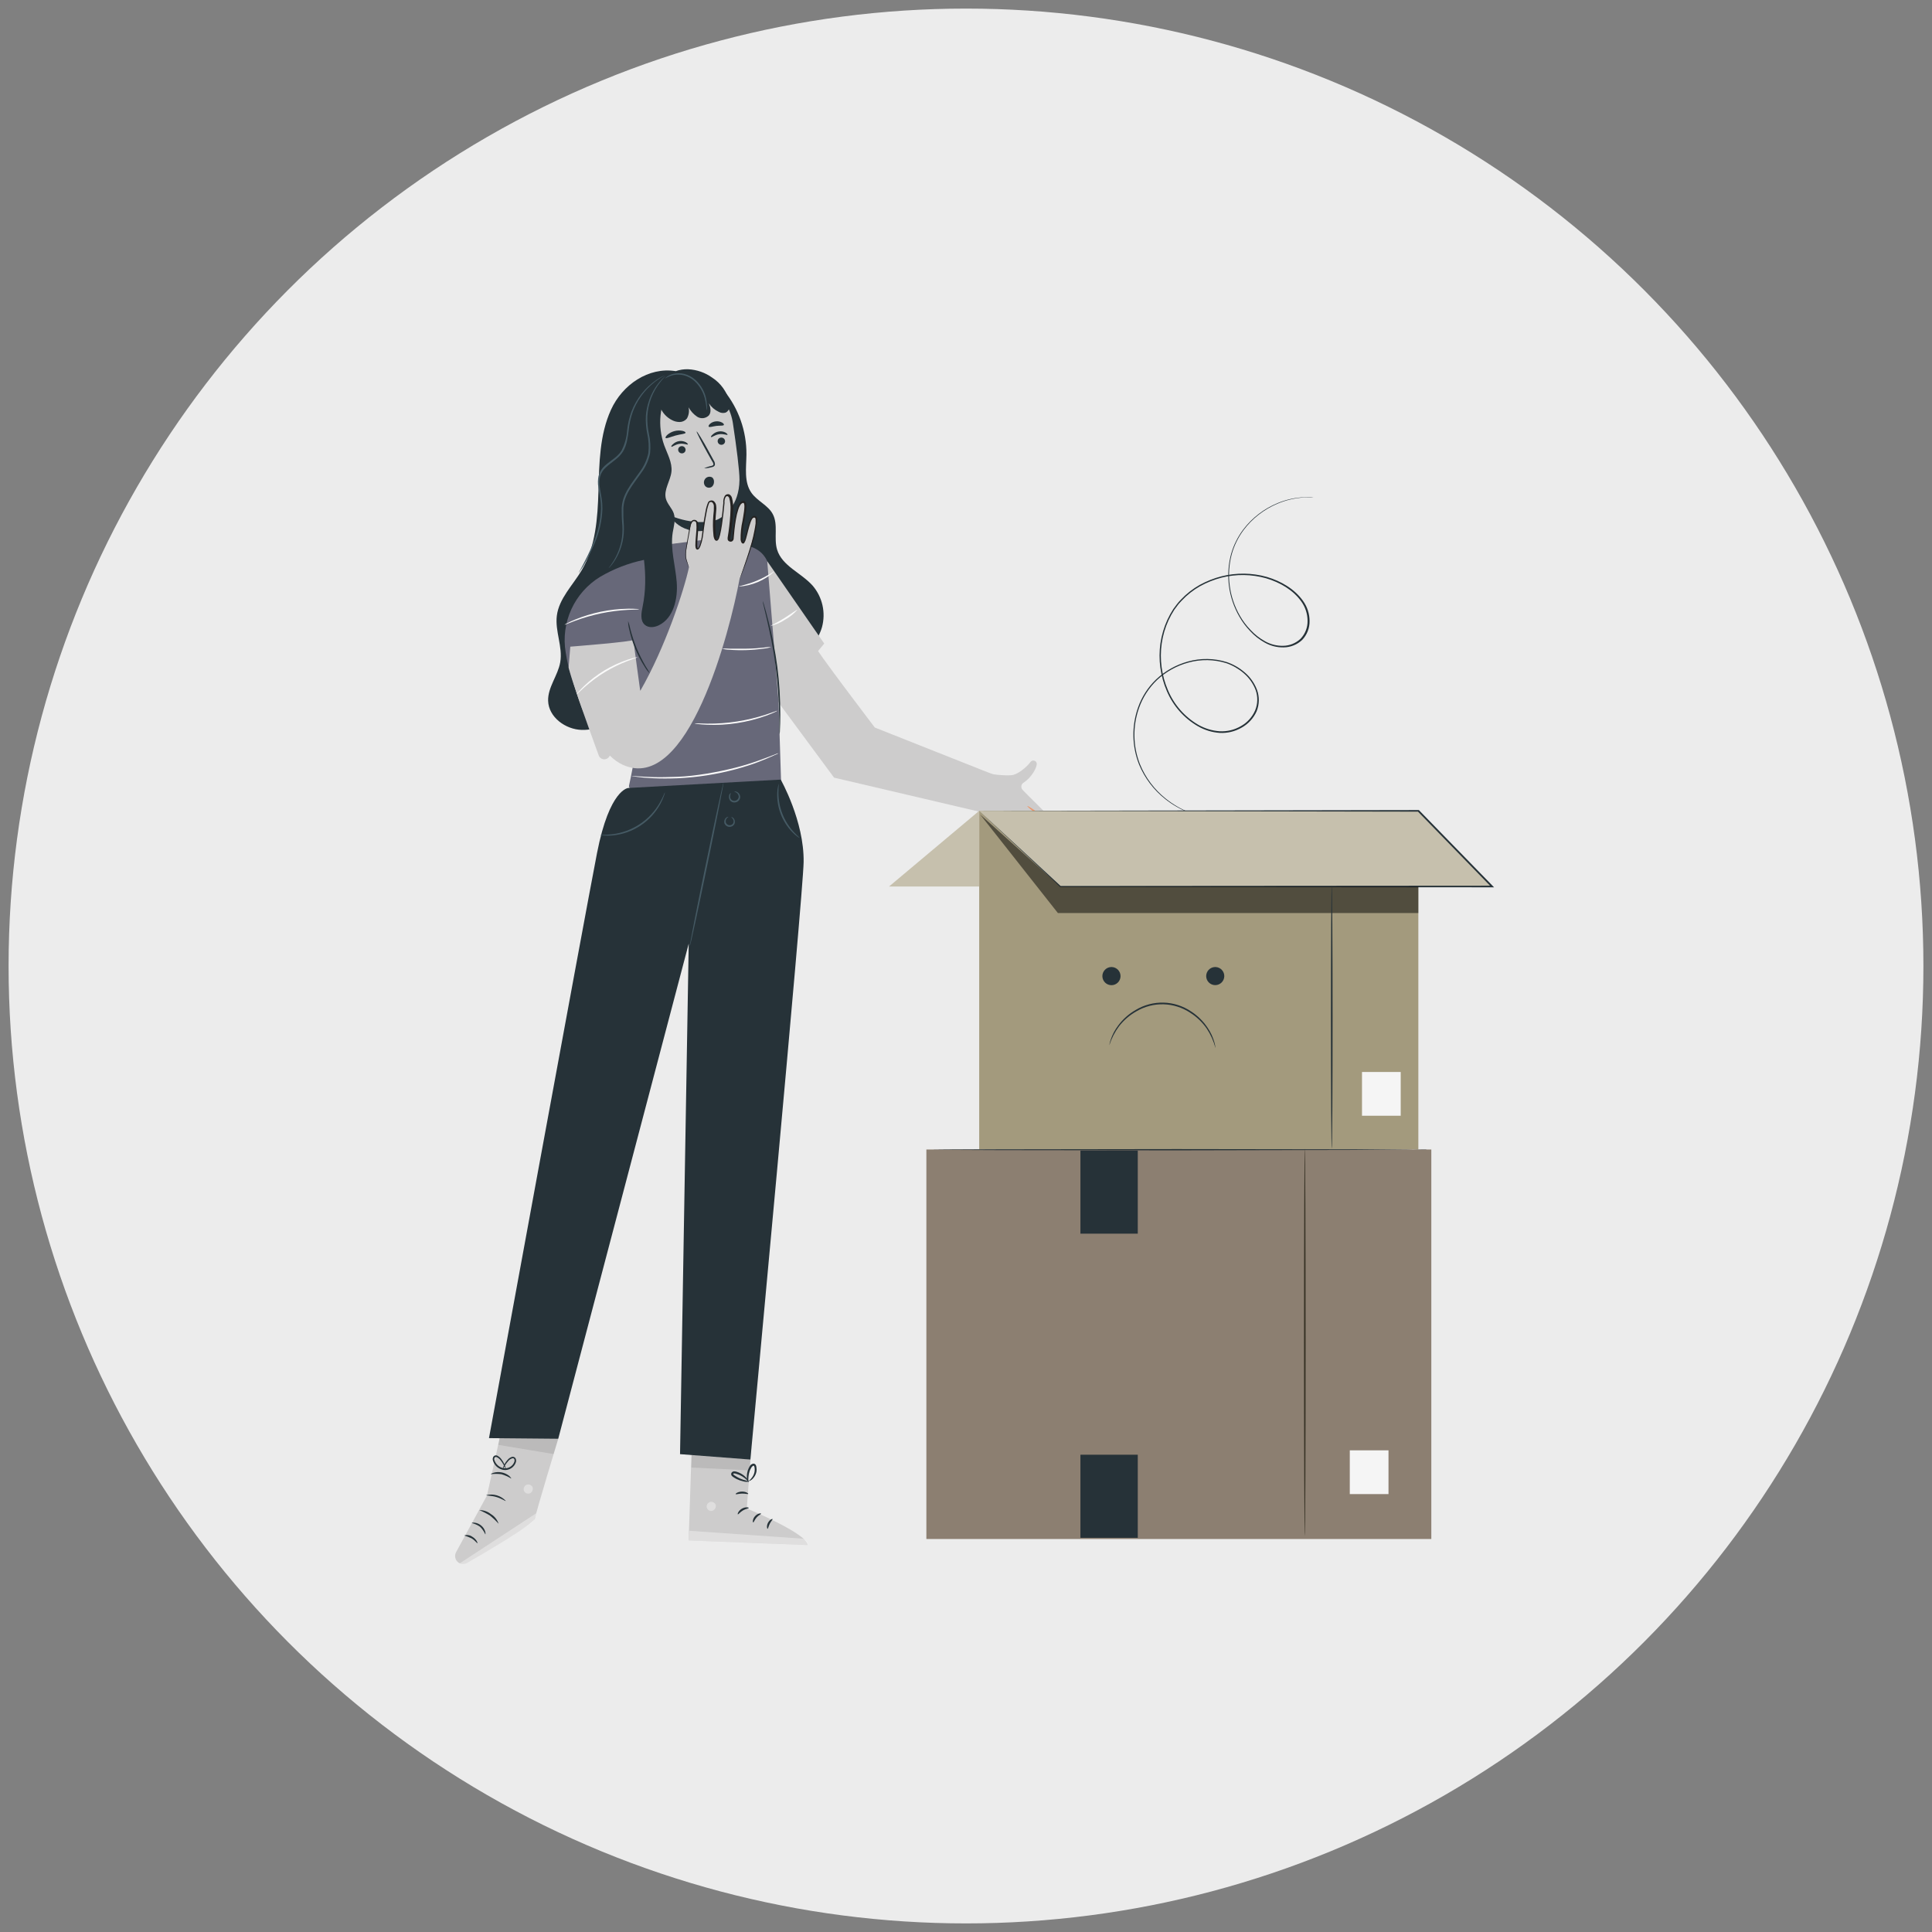 <svg width="225" height="225" viewBox="0 0 225 225" fill="none" xmlns="http://www.w3.org/2000/svg">
<rect x="0" y="0" width="225" height="225" fill="#808080" stroke="none"/>
<circle cx="112.5" cy="112.5" r="111.5" fill="#ECECEC"/>
<path d="M84.297 45.462C86.017 47.567 86.948 50.206 86.93 52.925C86.912 54.464 86.627 56.16 87.525 57.411C88.203 58.36 89.443 58.837 89.994 59.866C90.658 61.103 90.093 62.667 90.501 64.01C91.077 65.914 93.31 66.712 94.634 68.197C95.198 68.853 95.593 69.638 95.784 70.483C95.975 71.327 95.955 72.206 95.728 73.041C95.487 73.873 95.05 74.635 94.455 75.264C93.86 75.894 93.124 76.372 92.306 76.659C91.434 77.003 90.461 76.987 89.6 76.615C88.706 76.171 88.141 75.255 87.703 74.361C86.824 72.603 79.103 63.101 78.665 61.183" fill="#263238"/>
<path d="M78.68 43.222C75.521 42.712 72.479 44.809 71.155 47.72C69.831 50.631 69.787 53.921 69.696 57.13C69.605 60.34 69.371 63.667 67.741 66.417C66.705 68.164 65.1 69.7 64.848 71.71C64.622 73.511 65.556 75.328 65.246 77.119C64.976 78.68 63.787 80.037 63.834 81.616C63.892 83.52 65.851 84.954 67.751 85.005C69.652 85.056 71.432 84.06 72.924 82.878C75.354 80.948 77.299 78.476 78.603 75.66" fill="#263238"/>
<path d="M73.482 50.751C73.382 49.956 73.444 49.15 73.662 48.38C73.881 47.609 74.251 46.891 74.753 46.266C75.254 45.642 75.876 45.125 76.581 44.745C77.287 44.366 78.061 44.132 78.858 44.058C82.042 43.751 84.876 46.126 85.354 49.292C85.774 52.068 86.131 54.869 86.12 55.887C86.08 58.954 84.296 60.147 83.567 60.508C83.305 60.602 83.033 60.669 82.757 60.709V60.73L83.436 64.254C83.746 66.563 82.458 68.631 80.153 68.956C77.848 69.28 76.035 67.519 75.681 65.21L73.482 50.751Z" fill="#CDCCCC"/>
<path d="M84.727 50.634C84.676 50.707 84.271 50.492 83.753 50.568C83.235 50.645 82.888 50.959 82.823 50.904C82.757 50.849 82.823 50.758 82.983 50.612C83.183 50.418 83.438 50.29 83.713 50.248C83.983 50.206 84.259 50.252 84.501 50.379C84.683 50.495 84.752 50.605 84.727 50.634Z" fill="#263238"/>
<path d="M80.109 51.758C80.058 51.831 79.653 51.612 79.132 51.688C78.61 51.765 78.271 52.082 78.205 52.028C78.139 51.973 78.205 51.878 78.365 51.736C78.565 51.541 78.82 51.414 79.095 51.371C79.365 51.333 79.641 51.38 79.883 51.506C80.062 51.619 80.135 51.725 80.109 51.758Z" fill="#263238"/>
<path d="M82.002 54.541C82.263 54.415 82.539 54.323 82.823 54.267C82.954 54.234 83.075 54.19 83.085 54.096C83.074 53.962 83.023 53.836 82.939 53.731L82.396 52.761C81.641 51.404 81.076 50.28 81.13 50.247C81.185 50.215 81.86 51.298 82.589 52.655C82.775 52.99 82.954 53.311 83.115 53.614C83.221 53.762 83.272 53.943 83.26 54.125C83.249 54.175 83.225 54.221 83.192 54.26C83.159 54.299 83.118 54.33 83.071 54.351C83 54.382 82.925 54.404 82.848 54.416C82.573 54.495 82.288 54.536 82.002 54.541Z" fill="#263238"/>
<path d="M82.728 60.712C82.728 60.712 80.748 61.168 78.019 60.026C78.019 60.026 79.197 62.562 82.914 61.661L82.728 60.712Z" fill="#263238"/>
<path d="M79.843 50.397C79.814 50.547 79.285 50.554 78.686 50.718C78.088 50.882 77.618 51.116 77.519 51.003C77.475 50.948 77.541 50.802 77.72 50.638C77.96 50.432 78.245 50.284 78.551 50.204C78.858 50.124 79.178 50.116 79.489 50.178C79.73 50.233 79.843 50.328 79.843 50.397Z" fill="#263238"/>
<path d="M84.3 49.485C84.227 49.617 83.851 49.547 83.421 49.602C82.99 49.657 82.636 49.799 82.534 49.686C82.491 49.631 82.534 49.507 82.673 49.372C82.864 49.203 83.104 49.098 83.359 49.073C83.61 49.043 83.864 49.09 84.088 49.208C84.263 49.307 84.333 49.42 84.3 49.485Z" fill="#263238"/>
<path d="M78.982 52.429C78.99 52.485 79.009 52.539 79.038 52.589C79.068 52.638 79.106 52.68 79.152 52.714C79.198 52.748 79.25 52.773 79.305 52.786C79.361 52.8 79.418 52.802 79.475 52.794C79.529 52.787 79.582 52.77 79.63 52.743C79.678 52.716 79.721 52.68 79.755 52.636C79.789 52.593 79.814 52.543 79.828 52.49C79.843 52.437 79.847 52.381 79.839 52.327C79.822 52.213 79.761 52.111 79.668 52.042C79.576 51.974 79.461 51.945 79.347 51.962C79.292 51.968 79.239 51.985 79.19 52.011C79.142 52.038 79.1 52.075 79.066 52.118C79.031 52.162 79.007 52.212 78.992 52.265C78.978 52.318 78.975 52.374 78.982 52.429Z" fill="#263238"/>
<path d="M83.582 51.433C83.599 51.547 83.66 51.649 83.752 51.717C83.845 51.785 83.96 51.815 84.074 51.798C84.129 51.791 84.182 51.774 84.23 51.747C84.278 51.72 84.32 51.684 84.354 51.641C84.388 51.597 84.413 51.547 84.427 51.494C84.442 51.441 84.446 51.386 84.439 51.331C84.422 51.217 84.36 51.115 84.268 51.047C84.176 50.978 84.06 50.949 83.946 50.966C83.891 50.972 83.838 50.989 83.79 51.016C83.741 51.042 83.699 51.079 83.665 51.122C83.631 51.166 83.606 51.216 83.592 51.269C83.577 51.322 83.574 51.378 83.582 51.433Z" fill="#263238"/>
<path d="M82.819 55.547C82.676 55.503 82.522 55.51 82.383 55.567C82.245 55.624 82.13 55.728 82.061 55.861C81.994 55.983 81.967 56.123 81.983 56.261C81.999 56.398 82.058 56.528 82.152 56.631C82.251 56.728 82.382 56.788 82.521 56.798C82.66 56.808 82.798 56.768 82.91 56.685C83.051 56.557 83.136 56.379 83.147 56.19C83.172 56.015 83.131 55.838 83.031 55.693C82.98 55.623 82.906 55.571 82.823 55.546C82.739 55.52 82.649 55.524 82.568 55.555" fill="#263238"/>
<path d="M84.949 46.793C84.663 45.638 83.948 44.634 82.95 43.985C82.133 43.395 81.163 43.054 80.156 43.004C79.144 42.96 78.155 43.319 77.406 44.003C76.875 44.529 76.571 45.243 76.56 45.991L76.618 45.48C76.465 45.896 76.465 46.352 76.618 46.768C76.702 46.99 76.804 47.216 76.892 47.439C77.153 48.082 77.637 48.609 78.256 48.923C78.536 49.074 78.85 49.15 79.168 49.146C79.327 49.143 79.484 49.105 79.627 49.035C79.77 48.965 79.896 48.865 79.996 48.741C80.222 48.346 80.293 47.88 80.193 47.435C80.432 47.875 80.774 48.25 81.189 48.529C81.4 48.665 81.653 48.723 81.902 48.695C82.152 48.666 82.384 48.552 82.56 48.373C82.859 48.008 82.743 47.432 82.56 46.979C82.842 47.406 83.238 47.746 83.702 47.961C83.824 48.031 83.959 48.075 84.099 48.09C84.239 48.105 84.381 48.091 84.515 48.048C84.623 47.995 84.716 47.918 84.79 47.823C84.863 47.728 84.914 47.618 84.938 47.501C84.992 47.269 84.996 47.027 84.949 46.793Z" fill="#263238"/>
<path d="M82.312 47.764C82.279 47.764 82.287 47.33 82.144 46.669C81.98 45.792 81.539 44.99 80.886 44.382C80.527 44.056 80.094 43.822 79.624 43.7C79.239 43.606 78.838 43.596 78.45 43.671C78.091 43.755 77.749 43.897 77.436 44.091C77.436 44.091 77.498 43.999 77.658 43.883C77.888 43.721 78.147 43.605 78.42 43.54C78.829 43.444 79.255 43.444 79.664 43.54C80.168 43.666 80.632 43.916 81.014 44.269C81.698 44.903 82.144 45.751 82.279 46.673C82.323 46.946 82.345 47.221 82.345 47.497C82.35 47.587 82.338 47.677 82.312 47.764Z" fill="#455A64"/>
<path d="M115.906 90.29L101.881 84.728C101.881 84.728 94.699 75.306 94.849 75.124L89.804 80.646L97.135 90.564L114.129 94.547L117.047 93.737C116.405 90.64 115.906 90.29 115.906 90.29Z" fill="#CDCCCC"/>
<path d="M85.34 63.411L83.428 62.682L75.177 63.729V65.188L74.94 65.217C73.162 65.595 71.456 66.258 69.889 67.179C68.42 68.076 67.254 69.391 66.539 70.955C65.824 72.52 65.593 74.262 65.876 75.959C66.212 78.045 66.861 80.58 68.116 82.047C70.512 84.852 72.701 81.386 72.701 81.386C72.701 81.386 74.204 84.815 74.116 86.438C74.043 87.799 73.445 90.629 73.252 91.512C73.244 91.547 73.243 91.584 73.25 91.619C73.256 91.655 73.27 91.689 73.29 91.719C73.31 91.749 73.336 91.774 73.367 91.794C73.397 91.814 73.431 91.827 73.467 91.833L90.873 95.054L90.957 90.797L90.402 73.289L89.618 66.49C89.618 66.49 89.644 63.244 85.34 63.411Z" fill="#676879"/>
<path d="M89.352 65.359L95.99 74.949L90.647 81.456L89.352 65.359Z" fill="#CDCCCC"/>
<path d="M90.785 85.537C90.762 85.332 90.753 85.124 90.76 84.917C90.76 84.487 90.76 83.921 90.738 83.232C90.706 81.382 90.573 79.535 90.341 77.699C90.067 75.547 89.647 73.624 89.33 72.228L88.944 70.586C88.887 70.388 88.846 70.185 88.82 69.981C88.902 70.17 88.968 70.367 89.016 70.568C89.129 70.933 89.283 71.505 89.458 72.198C89.929 73.998 90.287 75.825 90.53 77.67C90.765 79.513 90.879 81.37 90.873 83.228C90.873 83.958 90.855 84.52 90.833 84.917C90.835 85.125 90.819 85.332 90.785 85.537Z" fill="#263238"/>
<path d="M74.444 70.958C74.444 70.987 73.941 70.984 73.135 71.024C72.083 71.081 71.037 71.216 70.005 71.429C68.974 71.645 67.96 71.936 66.971 72.3C66.212 72.581 65.756 72.789 65.741 72.76C65.835 72.687 65.938 72.627 66.048 72.581C66.248 72.472 66.547 72.333 66.923 72.176C68.891 71.364 70.995 70.928 73.124 70.892C73.532 70.892 73.853 70.892 74.091 70.914C74.21 70.91 74.329 70.925 74.444 70.958Z" fill="#FAFAFA"/>
<path d="M89.818 75.346C89.552 75.443 89.273 75.504 88.99 75.528C87.642 75.725 86.275 75.772 84.916 75.667C84.632 75.662 84.35 75.621 84.077 75.543C84.359 75.518 84.642 75.518 84.923 75.543C85.441 75.543 86.16 75.543 86.951 75.543C87.743 75.543 88.458 75.463 88.976 75.415C89.254 75.367 89.536 75.344 89.818 75.346Z" fill="#FAFAFA"/>
<path d="M92.865 71.009C92.463 71.474 91.981 71.863 91.442 72.158C90.934 72.502 90.366 72.749 89.768 72.888C89.746 72.837 90.498 72.523 91.344 71.983C92.19 71.443 92.828 70.965 92.865 71.009Z" fill="#FAFAFA"/>
<path d="M90.184 66.563C89.033 67.598 87.567 68.215 86.022 68.314C86.022 68.255 87.025 68.102 88.177 67.61C89.33 67.117 90.147 66.516 90.184 66.563Z" fill="#FAFAFA"/>
<path d="M90.544 82.772C90.437 82.845 90.322 82.905 90.202 82.951C89.972 83.061 89.64 83.196 89.217 83.353C88.118 83.748 86.983 84.036 85.828 84.213C84.674 84.391 83.505 84.456 82.338 84.407C81.889 84.388 81.528 84.356 81.28 84.323C81.15 84.314 81.021 84.291 80.897 84.253C80.897 84.221 81.451 84.253 82.356 84.275C84.675 84.297 86.982 83.942 89.188 83.225C90.019 82.951 90.534 82.743 90.544 82.772Z" fill="#FAFAFA"/>
<path d="M90.679 87.715C90.679 87.715 90.628 87.751 90.523 87.806L90.056 88.01C89.654 88.2 89.06 88.448 88.316 88.74C87.572 89.032 86.671 89.313 85.657 89.59C83.452 90.183 81.19 90.534 78.909 90.637C77.858 90.677 76.914 90.673 76.118 90.637C75.323 90.6 74.685 90.542 74.244 90.48L73.737 90.41C73.677 90.406 73.618 90.394 73.562 90.374C73.621 90.365 73.681 90.365 73.74 90.374L74.251 90.407C74.692 90.443 75.345 90.48 76.122 90.502C76.899 90.524 77.858 90.502 78.902 90.465C79.945 90.429 81.09 90.297 82.283 90.1C83.476 89.903 84.599 89.666 85.613 89.411C86.627 89.156 87.524 88.868 88.268 88.601C89.013 88.335 89.618 88.112 90.026 87.945L90.501 87.759C90.559 87.738 90.618 87.723 90.679 87.715Z" fill="#FAFAFA"/>
<path d="M58.687 165.257L56.714 174.168L53.114 180.767C53.053 180.879 53.015 181.003 53.004 181.131C52.992 181.259 53.007 181.388 53.048 181.509C53.088 181.631 53.153 181.743 53.238 181.839C53.324 181.934 53.428 182.011 53.544 182.065C53.679 182.127 53.827 182.156 53.976 182.149C54.124 182.142 54.269 182.1 54.398 182.025C56.068 181.062 62.2 177.477 62.306 176.816C62.433 176.054 65.012 167.555 65.012 167.555L58.687 165.257Z" fill="#CDCCCC"/>
<g opacity="0.6">
<path opacity="0.6" d="M53.544 182.065L62.455 176.229L62.36 176.594C62.282 176.92 62.091 177.207 61.82 177.404C61.091 177.925 59.059 179.326 54.427 182.032C54.294 182.11 54.144 182.154 53.99 182.16C53.836 182.166 53.682 182.133 53.544 182.065Z" fill="white"/>
</g>
<g opacity="0.6">
<path opacity="0.6" d="M61.335 172.914C61.207 172.967 61.102 173.067 61.042 173.193C60.983 173.319 60.971 173.462 61.011 173.596C61.059 173.726 61.156 173.833 61.281 173.894C61.406 173.955 61.549 173.966 61.682 173.924C61.82 173.867 61.931 173.761 61.995 173.626C62.058 173.491 62.069 173.337 62.025 173.195C61.96 173.065 61.849 172.966 61.713 172.916C61.577 172.867 61.428 172.871 61.295 172.928" fill="white"/>
</g>
<path d="M56.52 178.688C56.373 178.36 56.167 178.062 55.911 177.809C55.617 177.604 55.287 177.456 54.938 177.375C54.938 177.349 55.065 177.309 55.28 177.331C55.56 177.367 55.824 177.484 56.039 177.666C56.256 177.842 56.416 178.078 56.499 178.345C56.561 178.553 56.542 178.688 56.52 178.688Z" fill="#263238"/>
<path d="M55.598 179.72C55.547 179.749 55.331 179.392 54.905 179.147C54.632 179.021 54.352 178.912 54.066 178.823C54.223 178.771 54.391 178.758 54.554 178.784C54.718 178.81 54.873 178.874 55.007 178.972C55.492 179.253 55.649 179.709 55.598 179.72Z" fill="#263238"/>
<path d="M58.067 177.455C57.757 177.111 57.42 176.791 57.06 176.499C56.664 176.257 56.249 176.046 55.82 175.868C56.313 175.858 56.794 176.024 57.177 176.335C57.599 176.589 57.915 176.986 58.067 177.455Z" fill="#263238"/>
<path d="M58.895 174.796C58.859 174.843 58.417 174.519 57.801 174.34C57.184 174.161 56.626 174.19 56.623 174.128C57.029 174.023 57.456 174.03 57.858 174.147C58.261 174.265 58.624 174.489 58.91 174.796H58.895Z" fill="#263238"/>
<path d="M59.541 172.195C59.185 171.975 58.801 171.805 58.399 171.688C57.985 171.632 57.566 171.632 57.152 171.688C57.152 171.666 57.265 171.579 57.498 171.51C57.805 171.426 58.127 171.416 58.439 171.479C58.751 171.542 59.043 171.678 59.293 171.874C59.479 172.049 59.556 172.181 59.541 172.195Z" fill="#263238"/>
<path d="M58.534 171.196C58.534 171.08 58.559 170.966 58.607 170.86C58.71 170.559 58.874 170.282 59.088 170.047C59.229 169.86 59.426 169.724 59.65 169.66C59.727 169.648 59.805 169.658 59.875 169.691C59.945 169.723 60.004 169.776 60.044 169.842C60.111 169.978 60.125 170.134 60.084 170.28C59.991 170.573 59.798 170.824 59.54 170.99C59.282 171.156 58.974 171.228 58.669 171.192C58.368 171.149 58.087 171.018 57.86 170.816C57.634 170.613 57.472 170.348 57.396 170.054C57.378 169.979 57.377 169.902 57.391 169.826C57.406 169.751 57.436 169.679 57.48 169.616C57.53 169.557 57.598 169.516 57.673 169.498C57.749 169.481 57.828 169.488 57.899 169.518C58.105 169.621 58.281 169.775 58.41 169.966C58.603 170.219 58.75 170.505 58.844 170.809C58.889 170.918 58.91 171.035 58.906 171.152C58.759 170.759 58.554 170.39 58.297 170.058C58.177 169.902 58.022 169.777 57.845 169.693C57.806 169.676 57.762 169.672 57.721 169.682C57.679 169.692 57.642 169.715 57.615 169.748C57.589 169.791 57.573 169.838 57.567 169.888C57.56 169.937 57.564 169.988 57.578 170.036C57.654 170.283 57.799 170.504 57.995 170.673C58.191 170.842 58.431 170.953 58.687 170.991C58.945 171.021 59.206 170.963 59.426 170.826C59.647 170.689 59.815 170.481 59.902 170.236C59.937 170.137 59.937 170.029 59.902 169.93C59.881 169.893 59.849 169.863 59.811 169.844C59.772 169.826 59.729 169.82 59.687 169.828C59.496 169.88 59.327 169.99 59.202 170.142C58.922 170.453 58.696 170.809 58.534 171.196Z" fill="#263238"/>
<g opacity="0.3">
<path opacity="0.3" d="M58.446 166.224L58.02 168.267L64.472 169.339L65.012 167.555L58.676 165.257L58.446 166.224Z" fill="black"/>
</g>
<path d="M87.502 168.555L86.97 175.675C86.97 175.675 94.031 178.593 94.061 179.935L80.2 179.399L80.565 168.267L87.502 168.555Z" fill="#CDCCCC"/>
<g opacity="0.6">
<path opacity="0.6" d="M82.721 174.909C82.586 174.945 82.469 175.029 82.393 175.145C82.316 175.262 82.285 175.402 82.305 175.54C82.335 175.675 82.417 175.794 82.532 175.872C82.647 175.95 82.787 175.981 82.925 175.959C83.068 175.921 83.192 175.832 83.273 175.708C83.353 175.584 83.385 175.434 83.362 175.288C83.316 175.15 83.219 175.034 83.089 174.966C82.96 174.898 82.81 174.883 82.669 174.923" fill="white"/>
</g>
<g opacity="0.6">
<path opacity="0.6" d="M80.207 179.399L80.288 178.276L93.546 179.198C93.546 179.198 94.156 179.49 94.068 179.928L80.207 179.399Z" fill="white"/>
</g>
<path d="M87.203 175.613C87.203 175.682 86.861 175.7 86.521 175.905C86.182 176.109 85.992 176.386 85.93 176.357C85.868 176.328 85.985 175.941 86.401 175.7C86.817 175.46 87.222 175.551 87.203 175.613Z" fill="#263238"/>
<path d="M88.633 176.28C88.633 176.35 88.349 176.452 88.108 176.729C87.867 177.006 87.791 177.305 87.721 177.302C87.652 177.298 87.626 176.911 87.933 176.572C88.239 176.233 88.633 176.208 88.633 176.28Z" fill="#263238"/>
<path d="M89.392 178.042C89.33 178.042 89.25 177.71 89.436 177.349C89.622 176.988 89.946 176.849 89.972 176.908C89.997 176.966 89.797 177.156 89.647 177.455C89.498 177.754 89.457 178.039 89.392 178.042Z" fill="#263238"/>
<path d="M87.138 173.979C87.109 174.037 86.802 173.931 86.409 173.942C86.014 173.953 85.723 174.063 85.679 174.004C85.635 173.946 85.942 173.716 86.409 173.709C86.875 173.702 87.182 173.928 87.138 173.979Z" fill="#263238"/>
<g opacity="0.3">
<path opacity="0.3" d="M87.404 169.967L87.309 171.236L80.507 170.908L80.554 169.441L87.404 169.967Z" fill="black"/>
</g>
<path d="M87.229 172.538C87 172.593 86.76 172.583 86.536 172.509C86.283 172.456 86.038 172.372 85.806 172.257C85.671 172.191 85.541 172.115 85.416 172.031C85.34 171.984 85.271 171.926 85.212 171.86C85.172 171.807 85.15 171.743 85.15 171.677C85.15 171.611 85.172 171.547 85.212 171.495C85.247 171.449 85.293 171.412 85.346 171.387C85.399 171.362 85.457 171.35 85.515 171.353C85.603 171.356 85.689 171.371 85.774 171.396C85.92 171.439 86.061 171.495 86.197 171.564C86.427 171.677 86.638 171.826 86.82 172.005C87.13 172.315 87.229 172.574 87.207 172.585C87.185 172.596 87.028 172.388 86.711 172.129C86.525 171.984 86.321 171.861 86.106 171.765C85.977 171.711 85.845 171.665 85.712 171.626C85.566 171.582 85.442 171.579 85.402 171.626C85.362 171.674 85.402 171.663 85.402 171.706C85.445 171.755 85.496 171.796 85.551 171.83C85.668 171.912 85.79 171.986 85.916 172.053C86.126 172.169 86.347 172.264 86.576 172.337C86.798 172.389 87.016 172.456 87.229 172.538Z" fill="#263238"/>
<path d="M87.138 172.633C87.016 172.428 86.962 172.191 86.981 171.954C86.982 171.698 87.024 171.443 87.105 171.199C87.157 171.057 87.222 170.919 87.298 170.787C87.339 170.697 87.403 170.619 87.482 170.56C87.562 170.501 87.656 170.464 87.754 170.452C87.816 170.456 87.876 170.477 87.927 170.514C87.977 170.551 88.016 170.601 88.039 170.66C88.07 170.741 88.09 170.827 88.097 170.915C88.121 171.07 88.121 171.227 88.097 171.382C88.048 171.64 87.937 171.881 87.772 172.086C87.488 172.451 87.203 172.505 87.196 172.483C87.189 172.461 87.415 172.326 87.637 171.987C87.765 171.794 87.849 171.575 87.882 171.345C87.9 171.212 87.9 171.077 87.882 170.944C87.864 170.798 87.812 170.674 87.758 170.689C87.703 170.703 87.568 170.791 87.506 170.908C87.435 171.024 87.373 171.146 87.32 171.272C87.236 171.493 87.182 171.723 87.159 171.958C87.112 172.367 87.174 172.633 87.138 172.633Z" fill="#263238"/>
<path d="M73.175 91.767C73.175 91.767 70.987 91.866 69.528 99.35C68.069 106.835 56.947 167.483 56.947 167.483L65.012 167.556L80.208 109.896L79.197 169.35L87.389 169.978C87.389 169.978 93.536 104.216 93.59 100.39C93.663 95.619 90.924 90.793 90.924 90.793L73.175 91.767Z" fill="#263238"/>
<path d="M84.26 91.129C84.311 91.129 83.472 95.415 82.389 100.678C81.305 105.942 80.386 110.202 80.335 110.191C80.284 110.18 81.119 105.905 82.203 100.642C83.286 95.378 84.22 91.118 84.26 91.129Z" fill="#455A64"/>
<path d="M85.515 92.198C85.515 92.176 85.733 92.11 85.985 92.333C86.057 92.397 86.113 92.477 86.151 92.566C86.189 92.655 86.207 92.751 86.204 92.847C86.195 92.969 86.151 93.086 86.078 93.184C86.005 93.282 85.906 93.358 85.792 93.401C85.68 93.452 85.557 93.47 85.436 93.454C85.315 93.438 85.2 93.388 85.106 93.31C85.035 93.244 84.98 93.164 84.943 93.074C84.906 92.985 84.888 92.889 84.891 92.792C84.891 92.457 85.117 92.34 85.121 92.362C85.059 92.496 85.027 92.641 85.026 92.789C85.031 92.863 85.05 92.935 85.084 93.001C85.117 93.068 85.163 93.127 85.219 93.175C85.291 93.225 85.374 93.256 85.461 93.265C85.548 93.274 85.636 93.261 85.717 93.227C85.797 93.193 85.868 93.14 85.923 93.071C85.977 93.003 86.014 92.922 86.029 92.836C86.034 92.762 86.025 92.688 86.001 92.618C85.977 92.548 85.939 92.483 85.89 92.427C85.712 92.22 85.511 92.227 85.515 92.198Z" fill="#455A64"/>
<path d="M85.168 95.159C85.168 95.138 85.394 95.159 85.533 95.462C85.568 95.549 85.584 95.642 85.58 95.735C85.575 95.828 85.55 95.919 85.507 96.002C85.445 96.1 85.356 96.18 85.252 96.232C85.147 96.284 85.031 96.306 84.915 96.297C84.798 96.287 84.687 96.246 84.592 96.178C84.497 96.111 84.423 96.018 84.376 95.911C84.347 95.823 84.338 95.73 84.349 95.638C84.359 95.546 84.39 95.457 84.439 95.378C84.61 95.105 84.843 95.112 84.836 95.134C84.829 95.156 84.661 95.207 84.555 95.44C84.502 95.571 84.502 95.718 84.555 95.849C84.593 95.921 84.649 95.983 84.717 96.028C84.786 96.073 84.864 96.1 84.946 96.106C85.027 96.113 85.109 96.099 85.184 96.065C85.258 96.032 85.323 95.98 85.372 95.915C85.441 95.79 85.458 95.643 85.42 95.506C85.314 95.258 85.15 95.185 85.168 95.159Z" fill="#455A64"/>
<path d="M77.439 92.271C77.424 92.396 77.392 92.519 77.344 92.635C77.23 92.969 77.087 93.293 76.917 93.602C76.361 94.634 75.557 95.511 74.578 96.156C73.599 96.801 72.475 97.193 71.307 97.297C70.957 97.328 70.604 97.328 70.253 97.297C70.13 97.293 70.007 97.273 69.888 97.239C69.888 97.202 70.439 97.264 71.311 97.155C72.447 97.017 73.536 96.617 74.492 95.988C75.447 95.358 76.244 94.515 76.819 93.525C77.245 92.789 77.406 92.26 77.439 92.271Z" fill="#455A64"/>
<path d="M93.131 97.592C93.131 97.592 93.036 97.549 92.886 97.447C92.677 97.296 92.482 97.128 92.303 96.943C91.703 96.336 91.235 95.611 90.928 94.815C90.621 94.019 90.482 93.167 90.519 92.314C90.528 92.058 90.561 91.802 90.618 91.552C90.658 91.373 90.683 91.279 90.698 91.282C90.713 91.286 90.654 91.68 90.654 92.318C90.655 93.994 91.277 95.609 92.401 96.852C92.828 97.323 93.149 97.563 93.131 97.592Z" fill="#455A64"/>
<path d="M121.424 97.804C121.545 97.512 121.512 97.629 119.579 96.345C119.579 96.345 122.351 98.169 122.063 97.3C121.813 96.972 121.509 96.689 121.162 96.465C121.891 96.896 122.314 96.943 122.442 96.768C122.661 96.465 121.074 95.309 120.319 94.787C121.009 95.281 121.733 95.726 122.486 96.119C122.935 96.257 122.719 95.732 122.417 95.349C122.114 94.966 119.765 92.705 119.134 92.03C119.074 91.978 119.026 91.915 118.992 91.843C118.959 91.771 118.942 91.693 118.942 91.614C118.942 91.535 118.959 91.457 118.992 91.385C119.026 91.313 119.074 91.25 119.134 91.198C120.265 90.469 120.761 89.305 120.746 88.922C120.733 88.836 120.694 88.756 120.633 88.694C120.572 88.631 120.493 88.59 120.407 88.575C120.321 88.561 120.233 88.574 120.155 88.612C120.077 88.651 120.013 88.714 119.973 88.791C119.687 89.146 119.355 89.46 118.984 89.725C118.697 89.949 118.374 90.123 118.029 90.239C117.627 90.37 115.654 90.261 115.231 90.046L113.885 94.609C113.885 94.609 118.769 96.892 119.696 97.337C120.834 97.877 121.341 98.026 121.424 97.804Z" fill="#CDCCCC"/>
<path d="M118.7 95.67C118.659 95.725 119.294 96.188 120.115 96.71C120.936 97.231 121.625 97.607 121.658 97.552C121.691 97.498 121.056 97.031 120.239 96.513C119.422 95.995 118.736 95.601 118.7 95.67Z" fill="#EB996E"/>
<path d="M119.159 94.776C119.123 94.831 119.772 95.364 120.618 95.969C121.464 96.575 122.165 97.023 122.201 96.972C122.238 96.921 121.592 96.385 120.742 95.78C119.892 95.174 119.199 94.725 119.159 94.776Z" fill="#EB996E"/>
<path d="M119.645 93.872C119.608 93.923 120.214 94.441 120.998 95.025C121.782 95.608 122.457 96.039 122.486 95.987C122.515 95.936 121.921 95.418 121.137 94.835C120.352 94.251 119.685 93.821 119.645 93.872Z" fill="#EB996E"/>
<path d="M69.969 77.345L73.551 77.542C73.804 78.542 74.144 79.518 74.565 80.46C77.45 75.455 79.671 68.748 80.24 66.052C80.16 65.787 80.061 65.488 79.945 65.155C79.857 64.651 79.872 64.135 79.989 63.637C80.087 63.039 80.255 62.23 80.302 61.858C80.459 60.719 80.641 60.537 81.032 60.668C81.572 60.843 80.809 63.867 81.251 63.933C81.491 63.966 81.779 62.93 81.867 62.08C81.954 61.23 82.334 58.618 82.615 58.432C83.027 58.177 83.384 58.582 83.282 59.428C83.18 60.274 83.045 62.839 83.494 62.871C83.942 62.904 84.307 58.571 84.307 58.571C84.307 58.571 84.238 57.63 84.756 57.652C85.693 57.692 84.964 62.262 84.883 62.696C84.825 62.995 85.314 63.061 85.358 62.726C85.401 62.39 85.628 58.389 86.58 58.422C87.309 58.447 86.014 62.186 86.426 63.054C86.839 63.922 87.123 60.11 87.823 60.161C88.082 60.183 88.276 60.234 87.798 62.39C87.332 64.104 86.773 65.792 86.124 67.445C85.029 73.427 80.145 92.562 72.515 89.061C68.247 87.102 66.252 77.389 66.252 77.389L69.969 77.345Z" fill="#CDCCCC"/>
<path d="M86.131 67.478C86.137 67.433 86.15 67.389 86.168 67.347C86.2 67.252 86.24 67.128 86.295 66.982C86.416 66.636 86.58 66.154 86.795 65.523C87.01 64.892 87.269 64.126 87.525 63.222C87.656 62.773 87.765 62.284 87.864 61.763C87.915 61.5 87.962 61.23 87.995 60.953C88.004 60.816 88.004 60.678 87.995 60.541C87.995 60.398 87.962 60.282 87.849 60.278C87.736 60.275 87.656 60.344 87.576 60.464C87.503 60.593 87.443 60.728 87.397 60.869C87.295 61.157 87.214 61.464 87.134 61.774C87.054 62.084 86.981 62.408 86.886 62.736C86.845 62.916 86.771 63.087 86.667 63.24C86.641 63.27 86.607 63.291 86.569 63.302C86.545 63.307 86.52 63.307 86.496 63.301C86.472 63.296 86.449 63.285 86.43 63.269C86.388 63.231 86.354 63.185 86.328 63.134C86.29 63.044 86.264 62.95 86.251 62.853C86.235 62.118 86.308 61.383 86.47 60.665C86.532 60.3 86.598 59.935 86.645 59.571C86.667 59.385 86.689 59.206 86.693 59.009C86.697 58.812 86.667 58.604 86.591 58.571C86.514 58.538 86.328 58.64 86.226 58.794C86.125 58.955 86.046 59.13 85.989 59.312C85.865 59.693 85.771 60.083 85.708 60.479C85.639 60.88 85.584 61.288 85.537 61.704C85.518 61.912 85.496 62.12 85.478 62.332L85.449 62.649C85.453 62.717 85.442 62.785 85.417 62.848C85.391 62.911 85.353 62.967 85.303 63.014C85.241 63.059 85.165 63.084 85.088 63.084C85.011 63.084 84.935 63.059 84.873 63.014C84.837 62.99 84.807 62.96 84.785 62.924C84.762 62.888 84.747 62.848 84.741 62.806C84.736 62.767 84.736 62.728 84.741 62.689V62.612L84.84 61.974C84.902 61.544 84.953 61.113 84.993 60.676C85.033 60.238 85.066 59.797 85.073 59.355C85.095 58.918 85.05 58.481 84.942 58.057C84.917 57.949 84.852 57.855 84.76 57.794C84.716 57.78 84.668 57.78 84.624 57.795C84.581 57.809 84.542 57.837 84.515 57.874C84.397 58.09 84.349 58.337 84.377 58.582C84.296 59.439 84.205 60.282 84.081 61.11C84.019 61.522 83.95 61.934 83.848 62.339C83.819 62.437 83.789 62.54 83.753 62.642C83.718 62.766 83.645 62.875 83.545 62.955C83.501 62.977 83.45 62.983 83.402 62.973C83.353 62.962 83.31 62.935 83.279 62.897C83.234 62.85 83.201 62.794 83.18 62.733C83.141 62.632 83.113 62.526 83.096 62.419C83.011 61.626 83.004 60.825 83.075 60.03C83.128 59.659 83.149 59.285 83.136 58.91C83.125 58.751 83.052 58.602 82.932 58.495C82.904 58.477 82.873 58.465 82.84 58.461C82.808 58.456 82.775 58.457 82.743 58.465C82.709 58.477 82.675 58.492 82.644 58.509C82.611 58.538 82.615 58.509 82.593 58.571C82.461 58.899 82.365 59.24 82.305 59.589C82.232 59.953 82.17 60.285 82.115 60.628C82.061 60.971 82.009 61.307 81.966 61.642C81.922 61.978 81.9 62.306 81.834 62.634C81.778 62.955 81.692 63.27 81.579 63.575C81.549 63.653 81.514 63.729 81.473 63.802C81.422 63.871 81.393 63.959 81.254 64.002C81.219 64.009 81.182 64.005 81.149 63.99C81.116 63.976 81.088 63.952 81.068 63.922C81.043 63.88 81.023 63.834 81.01 63.787C80.994 63.708 80.984 63.627 80.981 63.546C80.981 62.923 81.065 62.354 81.097 61.803C81.121 61.539 81.121 61.275 81.097 61.011C81.097 60.895 81.043 60.756 80.977 60.73C80.931 60.708 80.881 60.696 80.829 60.696C80.778 60.696 80.728 60.708 80.682 60.73C80.529 60.895 80.434 61.105 80.412 61.329C80.357 61.551 80.335 61.777 80.295 61.992C80.142 62.853 79.981 63.597 79.905 64.203C79.869 64.469 79.869 64.739 79.905 65.005C79.956 65.224 80.032 65.421 80.073 65.574C80.113 65.728 80.153 65.837 80.178 65.939C80.192 65.978 80.202 66.019 80.207 66.059C80.186 66.024 80.168 65.986 80.156 65.946L80.032 65.582C79.981 65.425 79.905 65.25 79.843 65.009C79.804 64.736 79.804 64.458 79.843 64.185C79.912 63.568 80.058 62.831 80.207 61.967C80.248 61.752 80.27 61.526 80.317 61.292C80.343 61.169 80.376 61.047 80.415 60.927C80.452 60.795 80.531 60.678 80.642 60.595C80.708 60.56 80.782 60.542 80.857 60.542C80.932 60.542 81.006 60.56 81.072 60.595C81.143 60.64 81.202 60.703 81.242 60.777C81.282 60.851 81.303 60.934 81.302 61.019C81.327 61.293 81.327 61.569 81.302 61.843C81.276 62.397 81.189 62.977 81.203 63.568C81.206 63.638 81.215 63.708 81.229 63.776C81.229 63.845 81.28 63.875 81.273 63.86C81.265 63.845 81.342 63.802 81.371 63.743C81.407 63.678 81.439 63.611 81.466 63.543C81.574 63.247 81.653 62.942 81.703 62.631C81.765 62.313 81.787 61.985 81.831 61.646C81.874 61.307 81.918 60.971 81.973 60.625C82.028 60.278 82.09 59.932 82.159 59.578C82.218 59.208 82.321 58.847 82.465 58.502C82.495 58.444 82.539 58.395 82.593 58.359C82.641 58.333 82.693 58.312 82.746 58.297C82.807 58.28 82.872 58.276 82.934 58.285C82.998 58.295 83.058 58.318 83.111 58.352C83.196 58.419 83.266 58.503 83.316 58.599C83.367 58.694 83.398 58.799 83.406 58.907C83.434 59.105 83.434 59.306 83.406 59.505C83.388 59.691 83.37 59.87 83.359 60.074C83.288 60.851 83.295 61.633 83.381 62.408C83.397 62.5 83.421 62.591 83.454 62.678C83.465 62.714 83.484 62.746 83.509 62.773C83.509 62.773 83.509 62.773 83.527 62.773C83.527 62.857 83.527 62.773 83.527 62.806C83.527 62.839 83.527 62.806 83.527 62.777C83.572 62.716 83.608 62.648 83.633 62.576C83.667 62.486 83.696 62.391 83.72 62.291C83.819 61.905 83.884 61.496 83.946 61.088C84.07 60.267 84.162 59.425 84.238 58.571V58.589C84.206 58.289 84.271 57.986 84.424 57.725C84.483 57.65 84.563 57.596 84.654 57.569C84.745 57.542 84.841 57.544 84.931 57.575C85.008 57.618 85.075 57.675 85.129 57.744C85.183 57.813 85.222 57.892 85.245 57.977C85.362 58.425 85.41 58.889 85.387 59.352C85.387 59.804 85.347 60.249 85.307 60.69C85.267 61.132 85.212 61.566 85.15 61.996C85.117 62.215 85.084 62.426 85.052 62.642C85.022 62.777 85.03 62.78 85.052 62.82C85.077 62.837 85.107 62.847 85.137 62.847C85.168 62.847 85.198 62.837 85.223 62.82C85.267 62.788 85.274 62.726 85.285 62.605L85.31 62.288L85.376 61.657C85.42 61.241 85.478 60.825 85.547 60.42C85.615 60.014 85.713 59.613 85.839 59.22C85.906 59.022 85.995 58.832 86.106 58.655C86.166 58.559 86.245 58.477 86.339 58.414C86.391 58.377 86.451 58.352 86.515 58.343C86.578 58.333 86.643 58.339 86.704 58.359C86.76 58.394 86.807 58.441 86.842 58.497C86.876 58.552 86.898 58.615 86.904 58.681C86.919 58.783 86.925 58.887 86.923 58.99C86.923 59.191 86.897 59.385 86.875 59.578C86.824 59.943 86.755 60.329 86.689 60.698C86.532 61.391 86.457 62.099 86.463 62.809C86.473 62.886 86.493 62.961 86.521 63.032C86.535 63.058 86.55 63.082 86.569 63.105C86.569 63.105 86.569 63.105 86.569 63.079C86.651 62.948 86.711 62.803 86.748 62.653C86.842 62.335 86.919 62.014 87.003 61.701C87.078 61.389 87.169 61.081 87.276 60.778C87.327 60.628 87.393 60.484 87.473 60.347C87.517 60.273 87.574 60.208 87.641 60.154C87.678 60.122 87.722 60.1 87.769 60.088C87.816 60.081 87.864 60.081 87.911 60.088C87.961 60.093 88.008 60.112 88.049 60.141C88.089 60.171 88.121 60.21 88.141 60.256C88.171 60.333 88.187 60.414 88.188 60.497C88.191 60.645 88.183 60.792 88.163 60.938C88.13 61.223 88.075 61.493 88.024 61.759C87.918 62.281 87.802 62.777 87.659 63.218C87.386 64.123 87.112 64.889 86.89 65.512C86.667 66.136 86.478 66.607 86.35 66.942C86.288 67.095 86.237 67.216 86.2 67.307C86.184 67.367 86.161 67.424 86.131 67.478Z" fill="#242221"/>
<path d="M66.219 77.757C66.912 80.205 68.269 83.98 69.725 87.97C69.77 88.099 69.853 88.211 69.963 88.292C70.073 88.374 70.204 88.421 70.34 88.427C70.477 88.434 70.612 88.4 70.729 88.33C70.846 88.259 70.939 88.156 70.998 88.032L74.565 80.486C74.565 80.486 73.704 74.285 73.777 74.507C73.85 74.73 66.416 75.31 66.416 75.31L66.219 77.757Z" fill="#CDCCCC"/>
<path d="M74.258 76.543C74.258 76.572 73.814 76.703 73.109 76.973C72.189 77.322 71.303 77.754 70.461 78.264C69.621 78.776 68.827 79.362 68.091 80.015C67.525 80.515 67.201 80.858 67.179 80.836C67.157 80.814 67.241 80.734 67.379 80.569C67.575 80.341 67.782 80.123 67.999 79.916C68.718 79.224 69.511 78.613 70.363 78.093C71.215 77.579 72.12 77.159 73.062 76.838C73.347 76.74 73.637 76.657 73.93 76.59C74.036 76.557 74.147 76.541 74.258 76.543Z" fill="#FAFAFA"/>
<path d="M75.674 78.425C75.442 78.191 75.241 77.929 75.075 77.644C74.65 76.98 74.283 76.279 73.981 75.55C73.679 74.819 73.443 74.062 73.277 73.289C73.192 72.972 73.149 72.646 73.15 72.319C73.258 72.624 73.345 72.938 73.409 73.256C73.604 74.011 73.848 74.753 74.138 75.477C74.441 76.198 74.79 76.898 75.181 77.575C75.363 77.847 75.528 78.131 75.674 78.425Z" fill="#263238"/>
<path d="M78.052 45.006C77.433 46.026 77.05 47.171 76.929 48.358C76.809 49.545 76.954 50.744 77.356 51.867C77.72 52.87 78.304 53.859 78.198 54.924C78.092 55.989 77.261 57.043 77.552 58.093C77.728 58.717 78.26 59.188 78.468 59.793C78.705 60.523 78.468 61.292 78.34 62.04C78.049 63.951 78.661 65.874 78.811 67.799C78.96 69.725 78.446 71.983 76.725 72.822C76.203 73.077 75.521 73.15 75.087 72.76C74.532 72.268 74.686 71.378 74.839 70.648C76.349 63.353 71.684 56.233 72.749 48.85C72.92 47.669 73.58 45.663 74.43 44.838C75.28 44.014 77.64 44.109 78.442 44.984" fill="#263238"/>
<path d="M70.866 66.169C70.866 66.169 71.089 65.906 71.417 65.388C71.878 64.657 72.2 63.847 72.369 62.999C72.479 62.415 72.517 61.82 72.482 61.227C72.418 60.537 72.393 59.844 72.405 59.151C72.427 58.772 72.497 58.397 72.613 58.035C72.747 57.662 72.915 57.303 73.117 56.962C73.525 56.273 74.04 55.631 74.514 54.946C75.001 54.297 75.339 53.55 75.506 52.757C75.587 52.01 75.543 51.254 75.378 50.521C75.24 49.84 75.186 49.144 75.218 48.449C75.261 47.843 75.384 47.244 75.582 46.669C75.861 45.835 76.3 45.063 76.874 44.397C77.026 44.216 77.192 44.046 77.37 43.89C77.426 43.83 77.49 43.777 77.559 43.733C77.559 43.733 77.315 43.97 76.928 44.462C76.007 45.605 75.469 47.009 75.389 48.475C75.365 49.158 75.425 49.842 75.568 50.51C75.742 51.263 75.789 52.04 75.706 52.808C75.534 53.623 75.185 54.392 74.685 55.059C74.207 55.755 73.693 56.394 73.292 57.065C73.094 57.393 72.931 57.74 72.803 58.101C72.688 58.447 72.618 58.808 72.595 59.173C72.579 59.858 72.598 60.543 72.653 61.227C72.682 61.832 72.636 62.438 72.515 63.032C72.332 63.891 71.985 64.708 71.493 65.436C71.36 65.633 71.214 65.82 71.056 65.997C70.999 66.061 70.936 66.119 70.866 66.169Z" fill="#455A64"/>
<path d="M67.409 66.713C67.438 66.627 67.476 66.546 67.522 66.468C67.613 66.297 67.73 66.071 67.886 65.786C68.193 65.192 68.649 64.327 69.097 63.233C69.646 61.955 69.951 60.585 69.995 59.195C69.995 58.794 69.964 58.395 69.903 57.999C69.841 57.59 69.747 57.178 69.685 56.748C69.609 56.302 69.619 55.847 69.714 55.405C69.837 54.952 70.091 54.545 70.443 54.234C71.129 53.611 71.957 53.202 72.387 52.469C72.76 51.742 72.98 50.946 73.033 50.131C73.11 49.383 73.279 48.648 73.536 47.942C74.115 46.427 75.145 45.125 76.487 44.215C76.701 44.071 76.924 43.94 77.155 43.824C77.233 43.778 77.316 43.741 77.403 43.715C77.403 43.715 77.074 43.89 76.531 44.277C75.765 44.823 75.102 45.501 74.572 46.279C74.205 46.812 73.906 47.389 73.682 47.997C73.436 48.705 73.277 49.44 73.208 50.186C73.099 50.962 73.011 51.831 72.544 52.6C72.077 53.37 71.224 53.808 70.571 54.424C70.238 54.713 69.998 55.093 69.882 55.518C69.793 55.936 69.784 56.367 69.856 56.788C69.914 57.207 70.005 57.623 70.067 58.035C70.131 58.441 70.16 58.85 70.155 59.261C70.106 60.676 69.785 62.069 69.21 63.364C68.837 64.239 68.413 65.092 67.941 65.917L67.554 66.49C67.514 66.569 67.465 66.644 67.409 66.713Z" fill="#455A64"/>
<path d="M153.001 57.933C153.001 57.933 152.903 57.933 152.713 57.933C152.436 57.916 152.158 57.916 151.881 57.933C150.81 57.996 149.757 58.242 148.77 58.662C147.205 59.319 145.842 60.38 144.823 61.737C144.195 62.585 143.728 63.541 143.445 64.557C142.806 66.978 143.151 69.553 144.404 71.721C144.745 72.321 145.162 72.875 145.644 73.369C146.13 73.893 146.697 74.336 147.322 74.682C147.964 75.043 148.69 75.226 149.427 75.211C150.186 75.202 150.913 74.908 151.465 74.387C151.732 74.107 151.942 73.778 152.081 73.417C152.221 73.057 152.288 72.672 152.279 72.286C152.273 71.483 152.018 70.702 151.549 70.05C150.605 68.719 149.073 67.825 147.442 67.344C145.752 66.869 143.966 66.844 142.263 67.271C141.393 67.497 140.555 67.83 139.768 68.263C138.973 68.711 138.251 69.278 137.627 69.944C137.477 70.116 137.306 70.272 137.171 70.462L136.759 71.017C136.508 71.407 136.284 71.814 136.088 72.235C135.697 73.089 135.431 73.994 135.296 74.923C135.031 76.779 135.284 78.672 136.026 80.394C136.735 82.077 137.969 83.484 139.545 84.407C140.309 84.843 141.162 85.101 142.04 85.162C142.901 85.21 143.757 85.004 144.502 84.571C145.242 84.162 145.827 83.521 146.166 82.747C146.486 81.984 146.508 81.129 146.228 80.351C145.939 79.6 145.468 78.933 144.856 78.41C144.263 77.897 143.579 77.5 142.839 77.239C141.397 76.784 139.854 76.758 138.396 77.163C137.033 77.532 135.781 78.23 134.749 79.194C133.809 80.095 133.093 81.203 132.659 82.43C131.899 84.558 131.934 86.89 132.757 88.995C133.399 90.567 134.433 91.948 135.759 93.007C136.595 93.678 137.525 94.22 138.52 94.616C138.863 94.744 139.13 94.838 139.312 94.89L139.582 94.977C139.582 94.977 139.487 94.959 139.305 94.908C139.035 94.836 138.77 94.749 138.509 94.649C137.501 94.27 136.559 93.736 135.715 93.066C134.367 92.007 133.313 90.619 132.655 89.035C131.817 86.91 131.775 84.554 132.535 82.4C132.97 81.155 133.694 80.03 134.647 79.118C135.693 78.134 136.964 77.42 138.349 77.039C139.837 76.624 141.413 76.649 142.887 77.112C143.648 77.377 144.352 77.784 144.962 78.312C145.598 78.851 146.087 79.542 146.384 80.321C146.684 81.135 146.671 82.03 146.348 82.835C145.988 83.639 145.378 84.306 144.608 84.735C143.835 85.185 142.948 85.401 142.055 85.355C141.156 85.292 140.282 85.025 139.502 84.574C137.89 83.639 136.624 82.207 135.894 80.493C135.136 78.739 134.876 76.811 135.143 74.919C135.282 73.972 135.555 73.048 135.953 72.177C136.153 71.747 136.382 71.331 136.638 70.933L137.061 70.367C137.196 70.174 137.371 70.002 137.525 69.835C138.164 69.156 138.901 68.578 139.713 68.12C140.519 67.68 141.377 67.341 142.266 67.114C144.002 66.679 145.822 66.705 147.544 67.19C149.208 67.686 150.765 68.595 151.746 69.973C152.239 70.652 152.507 71.469 152.512 72.308C152.53 73.134 152.219 73.933 151.648 74.529C151.064 75.077 150.296 75.385 149.496 75.394C148.73 75.411 147.974 75.221 147.307 74.843C146.667 74.49 146.088 74.035 145.593 73.497C145.105 72.991 144.682 72.426 144.335 71.815C143.059 69.607 142.713 66.984 143.372 64.52C143.664 63.492 144.142 62.527 144.783 61.672C145.821 60.304 147.207 59.24 148.795 58.589C149.791 58.178 150.852 57.945 151.929 57.904C152.208 57.885 152.488 57.885 152.768 57.904L153.001 57.933Z" fill="#263238"/>
<path d="M165.18 94.43H114.038V133.874H165.18V94.43Z" fill="#A39A7D"/>
<path d="M114.038 94.43L123.486 103.242H173.759L165.18 94.43H114.038Z" fill="#C6C0AD"/>
<path d="M114.038 94.43L165.195 94.339H165.235L165.264 94.364L173.756 103.086L173.843 103.177L174 103.337H173.774L123.5 103.297H123.478L114.038 94.43L123.522 103.184H123.482L173.756 103.148L173.69 103.308L173.599 103.217L165.111 94.496L165.177 94.525L114.038 94.43Z" fill="#263238"/>
<path d="M129.401 112.62C129.124 112.63 128.862 112.749 128.672 112.95C128.481 113.151 128.377 113.419 128.382 113.696C128.387 113.974 128.501 114.238 128.699 114.432C128.896 114.626 129.163 114.735 129.44 114.735C129.717 114.735 129.983 114.626 130.181 114.432C130.379 114.238 130.492 113.974 130.497 113.696C130.502 113.419 130.398 113.151 130.208 112.95C130.017 112.749 129.755 112.63 129.478 112.62" fill="#263238"/>
<path d="M141.486 112.62C141.21 112.631 140.949 112.749 140.759 112.95C140.57 113.151 140.466 113.418 140.472 113.694C140.477 113.97 140.59 114.233 140.787 114.426C140.984 114.619 141.25 114.728 141.526 114.728C141.802 114.728 142.067 114.619 142.264 114.426C142.461 114.233 142.574 113.97 142.58 113.694C142.585 113.418 142.482 113.151 142.292 112.95C142.102 112.749 141.842 112.631 141.566 112.62" fill="#263238"/>
<path d="M141.555 122.06C141.344 121.254 141.001 120.489 140.541 119.795C140.029 119.053 139.371 118.422 138.608 117.942C137.687 117.331 136.613 116.991 135.508 116.96C134.403 116.93 133.312 117.211 132.36 117.77C131.572 118.21 130.882 118.803 130.328 119.514C129.829 120.182 129.446 120.929 129.193 121.724C129.196 121.665 129.206 121.606 129.223 121.549C129.258 121.385 129.303 121.223 129.358 121.064C129.557 120.478 129.849 119.928 130.222 119.434C130.772 118.689 131.471 118.068 132.276 117.61C133.253 117.026 134.377 116.733 135.515 116.764C136.653 116.795 137.758 117.149 138.703 117.785C139.479 118.284 140.143 118.94 140.65 119.711C140.997 120.225 141.259 120.792 141.427 121.389C141.472 121.551 141.507 121.715 141.533 121.881C141.546 121.94 141.553 122 141.555 122.06Z" fill="#263238"/>
<path opacity="0.5" d="M114.155 94.864L123.201 106.332H165.18V103.242H123.485L114.155 94.864Z" fill="black"/>
<path d="M155.095 133.787C155.044 133.787 155 126.926 155 118.467C155 110.009 155.044 103.148 155.095 103.148C155.146 103.148 155.193 110.005 155.193 118.467C155.193 126.929 155.15 133.787 155.095 133.787Z" fill="#263238"/>
<path d="M163.126 124.843H158.618V129.939H163.126V124.843Z" fill="#F5F5F5"/>
<path d="M114.038 94.43L103.541 103.242H114.038V94.43Z" fill="#C6C0AD"/>
<g opacity="0.4">
<path opacity="0.4" d="M114.038 94.43L103.541 103.242H114.038V94.43Z" fill="#C6C0AD"/>
</g>
<path d="M166.69 133.874H107.888V179.228H166.69V133.874Z" fill="#C7B5A1"/>
<path opacity="0.3" d="M166.69 133.874H107.888V179.228H166.69V133.874Z" fill="black"/>
<path d="M151.958 178.907C151.907 178.907 151.863 168.799 151.863 156.332C151.863 143.865 151.907 133.754 151.958 133.754C152.009 133.754 152.053 143.861 152.053 156.332C152.053 168.803 152.009 178.907 151.958 178.907Z" fill="#383326"/>
<path d="M161.704 168.905H157.196V174.001H161.704V168.905Z" fill="#F5F5F5"/>
<path d="M132.505 133.995H125.827V143.672H132.505V133.995Z" fill="#263238"/>
<path d="M132.505 169.416H125.827V179.093H132.505V169.416Z" fill="#263238"/>
<path d="M166.179 133.874H166.026H165.585L163.889 133.893L157.64 133.922L137.036 133.969L116.423 133.944L110.179 133.915L108.483 133.896H108.038H107.888H108.038H108.483L110.179 133.878L116.423 133.849L137.036 133.82L157.64 133.849L163.889 133.878L165.585 133.896H166.026L166.179 133.874Z" fill="#263238"/>
</svg>
